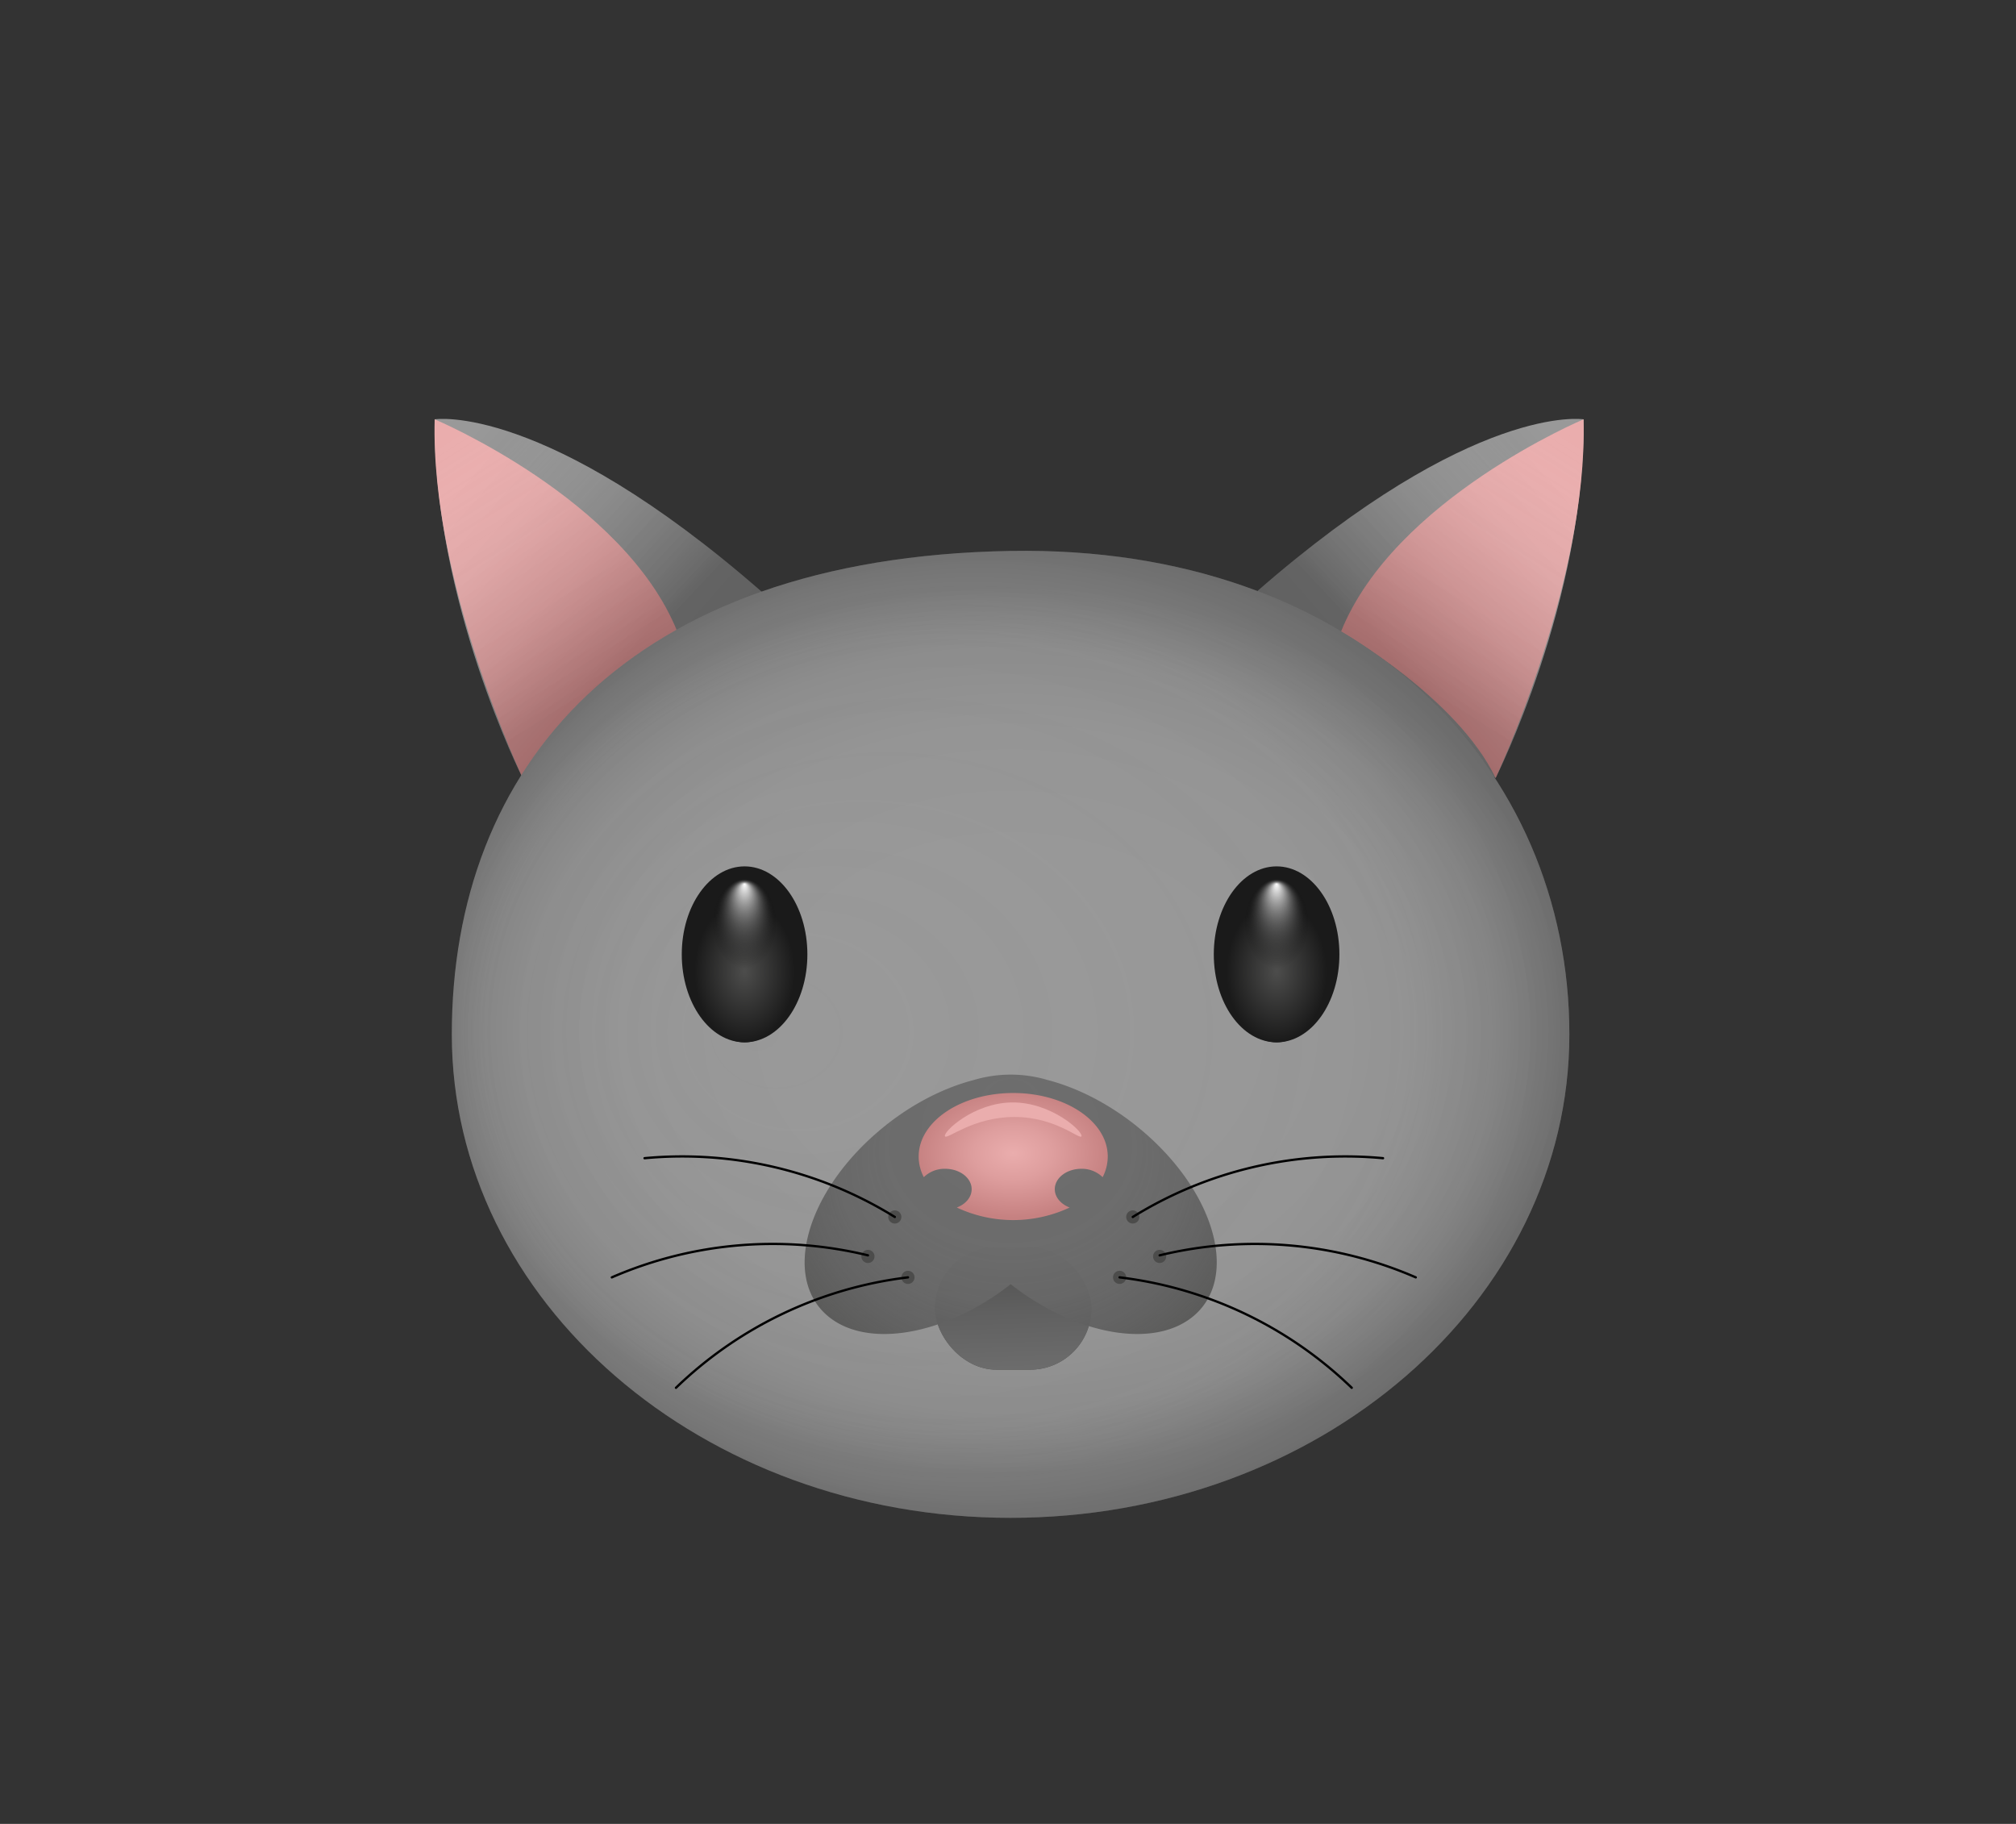 <svg xmlns="http://www.w3.org/2000/svg" xmlns:xlink="http://www.w3.org/1999/xlink" viewBox="0 0 868.89 786.12"><rect x="0" y="0" width="868.89" height="786.12" fill="#333333" stroke="none"/><defs><style>.cls-1{fill:url(#linear-gradient);}.cls-2{fill:url(#linear-gradient-2);}.cls-3{fill:url(#linear-gradient-3);}.cls-4{fill:url(#linear-gradient-4);}.cls-5{fill:url(#linear-gradient-5);}.cls-6{fill:url(#linear-gradient-6);}.cls-7{fill:url(#linear-gradient-7);}.cls-8{fill:url(#linear-gradient-8);}.cls-9{fill:url(#radial-gradient);}.cls-10{fill:url(#radial-gradient-2);}.cls-11{fill:#1a1a1a;}.cls-12{fill:url(#radial-gradient-3);}.cls-13{fill:url(#radial-gradient-4);}.cls-14{fill:url(#radial-gradient-5);}.cls-15{fill:url(#radial-gradient-6);}.cls-16{fill:url(#linear-gradient-9);}.cls-17{fill:url(#linear-gradient-10);}.cls-18{fill:url(#radial-gradient-7);}.cls-19{fill:url(#radial-gradient-8);}.cls-20{fill:#eaadad;}.cls-21{fill:#4c4c4b;}.cls-22{fill:none;stroke:#000;stroke-linecap:round;stroke-miterlimit:10;}</style><linearGradient id="linear-gradient" x1="582.03" y1="304.79" x2="688.63" y2="212.12" gradientUnits="userSpaceOnUse"><stop offset="0" stop-color="gray"/><stop offset="0.4" stop-color="#858585"/><stop offset="0.88" stop-color="#949494"/><stop offset="1" stop-color="#999"/></linearGradient><linearGradient id="linear-gradient-2" x1="600.33" y1="288.35" x2="677.61" y2="215.7" gradientUnits="userSpaceOnUse"><stop offset="0" stop-color="#1a1a1a" stop-opacity="0.3"/><stop offset="1" stop-color="#fff" stop-opacity="0"/></linearGradient><linearGradient id="linear-gradient-3" x1="611.11" y1="295.72" x2="689.69" y2="226.67" gradientUnits="userSpaceOnUse"><stop offset="0" stop-color="#c68181"/><stop offset="0.06" stop-color="#ca8686"/><stop offset="0.39" stop-color="#dc9b9b"/><stop offset="0.71" stop-color="#e6a9a9"/><stop offset="1" stop-color="#eaadad"/></linearGradient><linearGradient id="linear-gradient-4" x1="614.34" y1="297.4" x2="682.29" y2="190.03" gradientUnits="userSpaceOnUse"><stop offset="0" stop-color="#1a1a1a" stop-opacity="0.2"/><stop offset="1" stop-color="#fff" stop-opacity="0"/></linearGradient><linearGradient id="linear-gradient-5" x1="1071.51" y1="304.79" x2="1178.11" y2="212.12" gradientTransform="matrix(-1, 0, 0, 1, 1359.34, 0)" xlink:href="#linear-gradient"/><linearGradient id="linear-gradient-6" x1="1089.81" y1="288.35" x2="1167.09" y2="215.7" gradientTransform="matrix(-1, 0, 0, 1, 1359.34, 0)" xlink:href="#linear-gradient-2"/><linearGradient id="linear-gradient-7" x1="1100.59" y1="295.72" x2="1179.17" y2="226.67" gradientTransform="matrix(-1, 0, 0, 1, 1359.34, 0)" xlink:href="#linear-gradient-3"/><linearGradient id="linear-gradient-8" x1="1103.82" y1="297.4" x2="1171.77" y2="190.03" gradientTransform="matrix(-1, 0, 0, 1, 1359.34, 0)" xlink:href="#linear-gradient-4"/><radialGradient id="radial-gradient" cx="435.56" cy="445.81" r="245.05" gradientTransform="translate(0 96.3) scale(1 0.78)" gradientUnits="userSpaceOnUse"><stop offset="0.4" stop-color="#999"/><stop offset="0.68" stop-color="#969696"/><stop offset="0.86" stop-color="#8e8e8e"/><stop offset="1" stop-color="gray"/></radialGradient><radialGradient id="radial-gradient-2" cx="435.56" cy="445.81" fx="322.422" r="263.86" gradientTransform="translate(0 61.46) scale(1 0.86)" gradientUnits="userSpaceOnUse"><stop offset="0" stop-color="#999" stop-opacity="0"/><stop offset="0.75" stop-color="#7a7a7a" stop-opacity="0.07"/><stop offset="1" stop-color="#1a1a1a" stop-opacity="0.3"/></radialGradient><radialGradient id="radial-gradient-3" cx="320.91" cy="373.84" r="21.61" gradientTransform="translate(0 -104.63) scale(1 1.4)" gradientUnits="userSpaceOnUse"><stop offset="0.02" stop-color="#4c4c4b"/><stop offset="1" stop-color="#1a1a1a"/></radialGradient><radialGradient id="radial-gradient-4" cx="320.91" cy="359.01" fy="346.85" r="13.82" gradientTransform="translate(0 -104.63) scale(1 1.4)" gradientUnits="userSpaceOnUse"><stop offset="0" stop-color="#fff"/><stop offset="1" stop-opacity="0"/></radialGradient><radialGradient id="radial-gradient-5" cx="550.21" cy="373.84" r="21.61" xlink:href="#radial-gradient-3"/><radialGradient id="radial-gradient-6" cx="550.21" cy="359.01" r="13.82" xlink:href="#radial-gradient-4"/><linearGradient id="linear-gradient-9" x1="437.27" y1="522.29" x2="436.39" y2="586.05" gradientUnits="userSpaceOnUse"><stop offset="0" stop-color="#6d6d6d"/><stop offset="0.38" stop-color="#6a6a6a"/><stop offset="0.68" stop-color="#616160"/><stop offset="0.94" stop-color="#515150"/><stop offset="1" stop-color="#4c4c4b"/></linearGradient><linearGradient id="linear-gradient-10" x1="437.5" y1="591.72" x2="435.85" y2="534.86" gradientUnits="userSpaceOnUse"><stop offset="0" stop-color="#6d6d6d"/><stop offset="0.46" stop-color="#606060"/><stop offset="1" stop-color="#4c4c4b"/></linearGradient><radialGradient id="radial-gradient-7" cx="435.61" cy="525.31" fy="463.512" r="102.72" gradientTransform="translate(0 97.68) scale(1 0.8)" gradientUnits="userSpaceOnUse"><stop offset="0" stop-color="#6d6d6d"/><stop offset="0.52" stop-color="#6c6c6c" stop-opacity="0.99"/><stop offset="0.71" stop-color="#676767" stop-opacity="0.96"/><stop offset="0.84" stop-color="#5f5f5f" stop-opacity="0.92"/><stop offset="0.95" stop-color="#545453" stop-opacity="0.85"/><stop offset="1" stop-color="#4c4c4b" stop-opacity="0.8"/></radialGradient><radialGradient id="radial-gradient-8" cx="436.69" cy="498.48" r="41.84" gradientTransform="translate(0 168.02) scale(1 0.66)" gradientUnits="userSpaceOnUse"><stop offset="0" stop-color="#eaadad"/><stop offset="0.41" stop-color="#de9e9e"/><stop offset="1" stop-color="#c68181"/></radialGradient></defs><title>kitty_EMOJI</title><g id="ears"><path class="cls-1" d="M682.52,180.73s-47.25-7.6-141.24,74.61l103.3,80S683.14,259.14,682.52,180.73Z"/><path class="cls-2" d="M682.52,180.73s-47.25-7.6-141.24,74.61l103.3,80S683.14,259.14,682.52,180.73Z"/><path class="cls-3" d="M682.52,180.73S601,215,578,272.21c0,0,49.86,28.23,66.61,63.08C644.58,335.29,684.39,251.05,682.52,180.73Z"/><path class="cls-4" d="M682.52,180.73S601,215,578,272.21c0,0,49.86,28.23,66.61,63.08C644.58,335.29,684.39,251.05,682.52,180.73Z"/><path class="cls-5" d="M187.34,180.73s47.25-7.6,141.24,74.61l-103.3,80S186.72,259.14,187.34,180.73Z"/><path class="cls-6" d="M187.34,180.73s47.25-7.6,141.24,74.61l-103.3,80S186.72,259.14,187.34,180.73Z"/><path class="cls-7" d="M187.34,180.73S268.87,215,291.89,272.21c0,0-49.86,28.23-66.61,63.08C225.28,335.29,185.48,251.05,187.34,180.73Z"/><path class="cls-8" d="M187.34,180.73S268.87,215,291.89,272.21c0,0-49.86,28.23-66.61,63.08C225.28,335.29,185.48,251.05,187.34,180.73Z"/></g><g id="head"><path class="cls-9" d="M676.39,445.83c0,115.08-107.82,208.38-240.83,208.38s-240.83-93.3-240.83-208.38,75.32-205.52,240.83-208.37C585.54,234.87,676.39,330.75,676.39,445.83Z"/><path class="cls-10" d="M676.39,445.83c0,115.08-107.82,208.38-240.83,208.38s-240.83-93.3-240.83-208.38,75.32-205.52,240.83-208.37C585.54,234.87,676.39,330.75,676.39,445.83Z"/></g><g id="features"><ellipse class="cls-11" cx="320.91" cy="411.34" rx="27.07" ry="37.92"/><ellipse class="cls-12" cx="320.91" cy="418.99" rx="21.61" ry="30.26"/><ellipse class="cls-13" cx="320.91" cy="398.22" rx="13.82" ry="19.35"/><ellipse class="cls-11" cx="550.21" cy="411.34" rx="27.07" ry="37.92"/><ellipse class="cls-14" cx="550.21" cy="418.99" rx="21.61" ry="30.26"/><ellipse class="cls-15" cx="550.21" cy="398.22" rx="13.82" ry="19.35"/><rect class="cls-16" x="402.98" y="537.55" width="67.42" height="52.8" rx="26.4"/><rect class="cls-17" x="402.98" y="537.55" width="67.42" height="52.8" rx="26.4"/><path class="cls-18" d="M494.94,489.67c-13.56-12.2-29.09-20.48-43.64-24.23a55.63,55.63,0,0,0-31.39,0c-14.55,3.75-30.08,12-43.64,24.23-29.19,26.26-38.23,60.71-20.18,76.95,16.83,15.14,51.27,9.08,79.52-13.11,28.24,22.19,62.68,28.25,79.51,13.11C533.17,550.38,524.13,515.93,494.94,489.67Z"/><path class="cls-19" d="M454.61,512.57c0-4.86,5.11-8.8,11.42-8.8a12.74,12.74,0,0,1,9.2,3.61,19.38,19.38,0,0,0,2.21-8.9c0-15.12-18.24-27.38-40.75-27.38s-40.75,12.26-40.75,27.38a19.39,19.39,0,0,0,2.22,8.9,12.72,12.72,0,0,1,9.2-3.61c6.31,0,11.42,3.94,11.42,8.8,0,3.47-2.61,6.46-6.4,7.89a57.35,57.35,0,0,0,48.63,0C457.22,519,454.61,516,454.61,512.57Z"/><path class="cls-20" d="M466.1,489.77c-.74,1.59-11.13-8.37-29-8.33s-29.06,9.94-29.82,8.33c-.89-1.88,12.29-14.41,28.9-14.6C453.24,475,467,487.89,466.1,489.77Z"/><circle class="cls-21" cx="385.66" cy="524.53" r="2.84"/><circle class="cls-21" cx="391.34" cy="550.56" r="2.84"/><circle class="cls-21" cx="374.08" cy="541.54" r="2.84"/><path class="cls-22" d="M385.66,524.53A174,174,0,0,0,277.8,499.2"/><path class="cls-22" d="M374.08,541.07a174,174,0,0,0-110.38,9.49"/><path class="cls-22" d="M391.34,550.56a174,174,0,0,0-100,47.6"/><circle class="cls-21" cx="488.22" cy="524.53" r="2.84"/><circle class="cls-21" cx="482.54" cy="550.56" r="2.84"/><circle class="cls-21" cx="499.8" cy="541.54" r="2.84"/><path class="cls-22" d="M488.22,524.53A174,174,0,0,1,596.08,499.2"/><path class="cls-22" d="M499.8,541.07a174,174,0,0,1,110.38,9.49"/><path class="cls-22" d="M482.54,550.56a174,174,0,0,1,100.05,47.6"/></g></svg>
